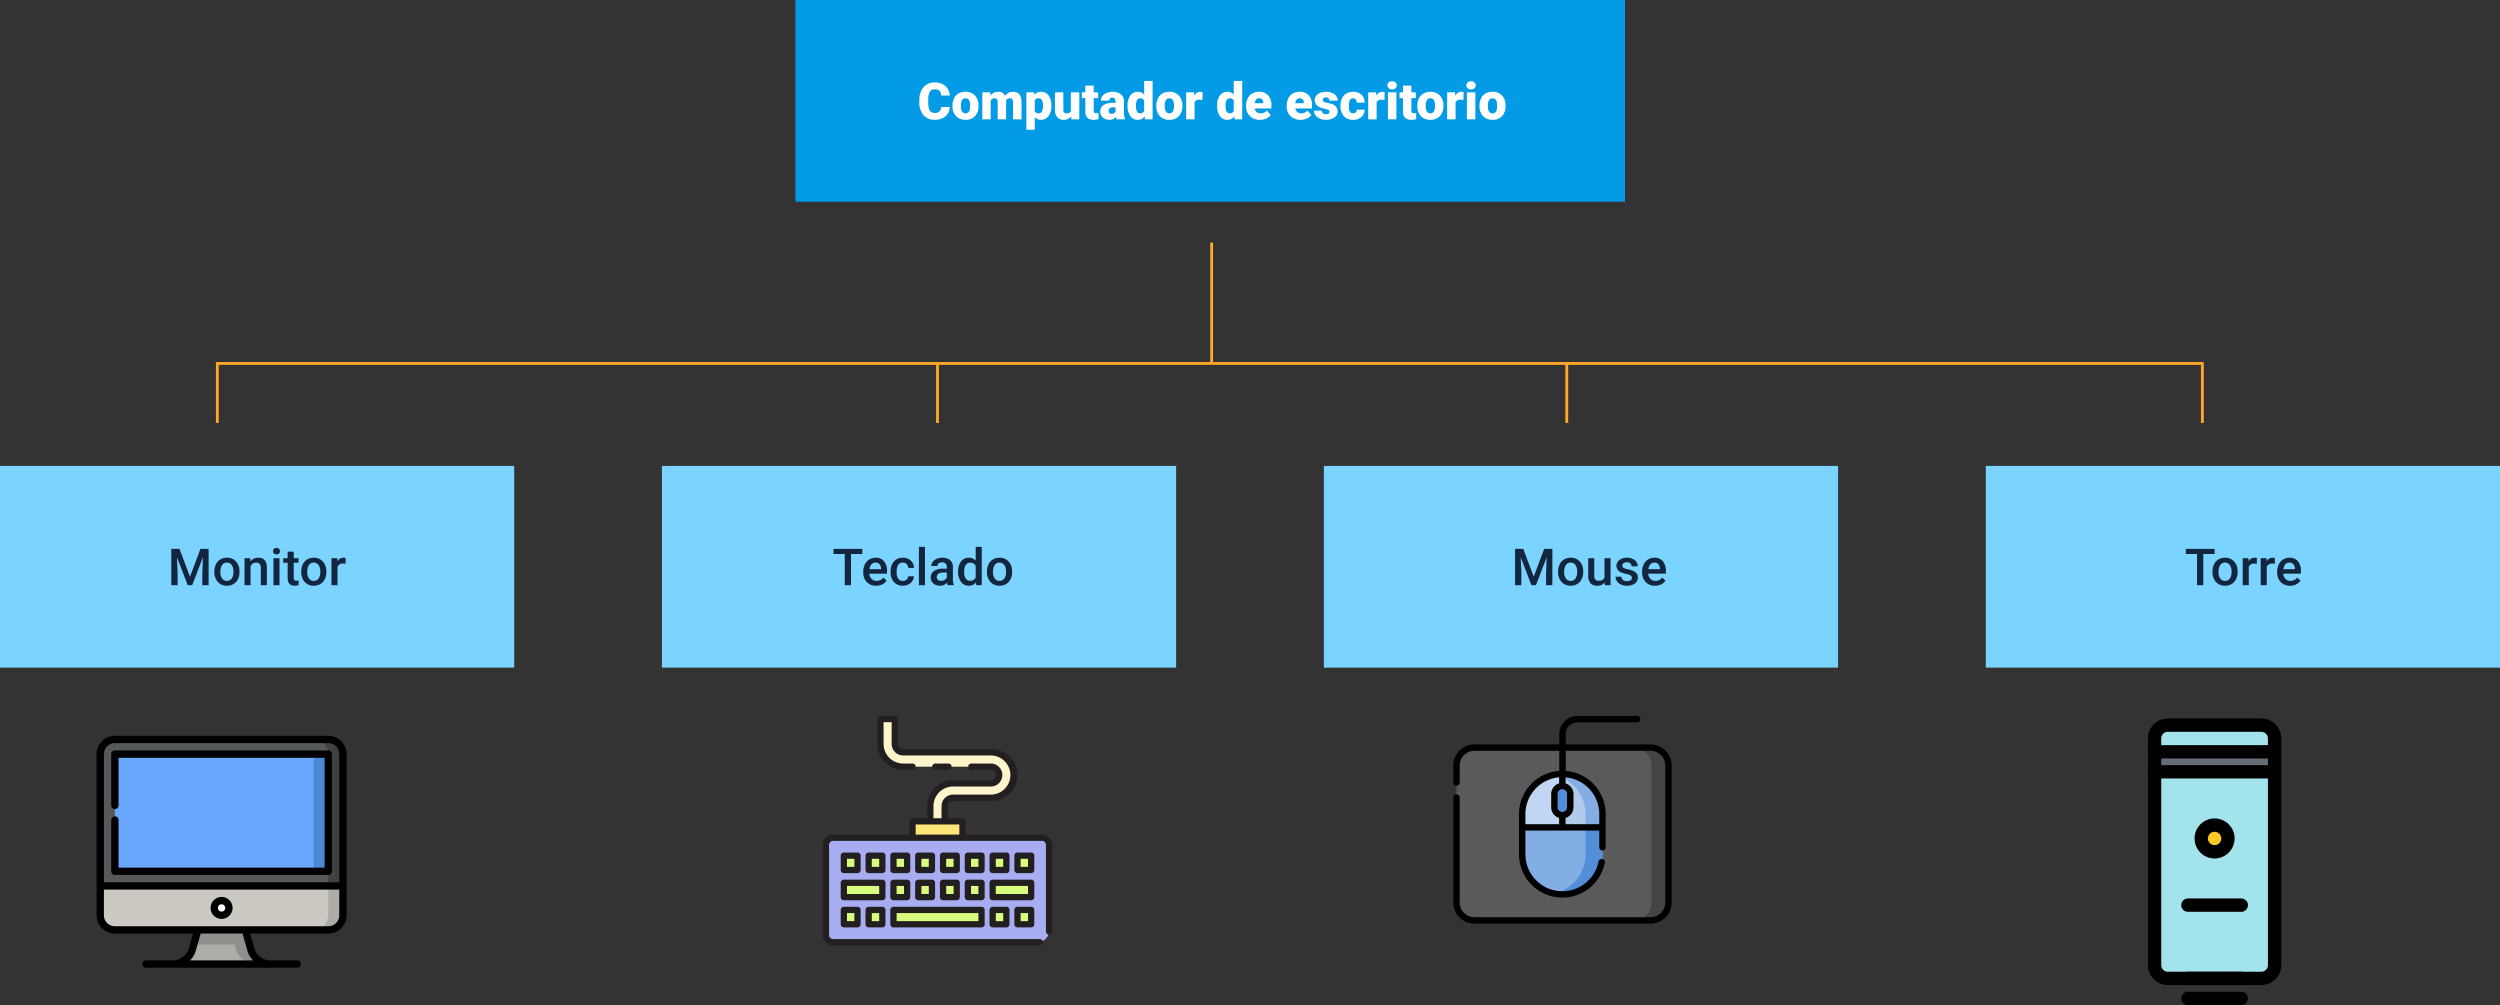 <svg xmlns="http://www.w3.org/2000/svg" width="880" height="353.787" viewBox="0 0 880 353.787">
  <rect x="0" y="0" width="880" height="353.787" fill="#333333" stroke="none"/>
  <g id="Grupo_57423" data-name="Grupo 57423" transform="translate(-374 -6453.26)">
    <path id="Trazado_102797" data-name="Trazado 102797" d="M0,0H292V71H0Z" transform="translate(654 6453.26)" fill="#039be5"/>
    <path id="Trazado_102798" data-name="Trazado 102798" d="M11.32-4.333a4.673,4.673,0,0,1-.721,2.36A4.35,4.35,0,0,1,8.75-.387a6.3,6.3,0,0,1-2.72.563A5.025,5.025,0,0,1,2.057-1.468,6.786,6.786,0,0,1,.606-6.108v-.633a7.746,7.746,0,0,1,.655-3.292,4.961,4.961,0,0,1,1.885-2.18,5.26,5.26,0,0,1,2.848-.769,5.516,5.516,0,0,1,3.744,1.226,4.844,4.844,0,0,1,1.608,3.379H8.271a2.292,2.292,0,0,0-.589-1.679,2.422,2.422,0,0,0-1.687-.51A1.843,1.843,0,0,0,4.307-9.7a5.536,5.536,0,0,0-.562,2.751v.905A6.126,6.126,0,0,0,4.258-3.12a1.882,1.882,0,0,0,1.771.879,2.369,2.369,0,0,0,1.626-.5,2.126,2.126,0,0,0,.6-1.591Zm.949-.51a5.613,5.613,0,0,1,.554-2.536,3.96,3.96,0,0,1,1.591-1.709,4.791,4.791,0,0,1,2.435-.6,4.373,4.373,0,0,1,3.366,1.323,5.076,5.076,0,0,1,1.23,3.6v.105A4.925,4.925,0,0,1,20.21-1.129,4.384,4.384,0,0,1,16.866.176a4.434,4.434,0,0,1-3.261-1.217,4.761,4.761,0,0,1-1.327-3.3Zm2.962.185a3.538,3.538,0,0,0,.413,1.934,1.376,1.376,0,0,0,1.222.615q1.582,0,1.617-2.435v-.3q0-2.558-1.635-2.558-1.485,0-1.608,2.206ZM25.55-9.51l.1,1.116a3.27,3.27,0,0,1,2.716-1.292A2.407,2.407,0,0,1,30.8-8.253a3.165,3.165,0,0,1,2.795-1.433q2.892,0,2.971,3.5V0H33.592V-6a1.813,1.813,0,0,0-.246-1.063,1.048,1.048,0,0,0-.9-.334,1.4,1.4,0,0,0-1.31.782l.009.123V0H28.178V-5.985a1.906,1.906,0,0,0-.237-1.081,1.045,1.045,0,0,0-.905-.334,1.42,1.42,0,0,0-1.3.782V0H22.772V-9.51ZM47.083-4.685a5.735,5.735,0,0,1-1,3.538A3.2,3.2,0,0,1,43.392.176a2.742,2.742,0,0,1-2.153-.958V3.656H38.276V-9.51h2.769l.088.879a2.742,2.742,0,0,1,2.241-1.055,3.224,3.224,0,0,1,2.733,1.3,5.805,5.805,0,0,1,.976,3.564Zm-2.962-.185q0-2.531-1.477-2.531a1.394,1.394,0,0,0-1.406.756V-2.9a1.439,1.439,0,0,0,1.424.791q1.415,0,1.459-2.443Zm9.932,3.841a3.054,3.054,0,0,1-2.54,1.2,3,3,0,0,1-2.369-.91,3.826,3.826,0,0,1-.8-2.615V-9.51H51.3v6.179a1.065,1.065,0,0,0,1.187,1.222,1.548,1.548,0,0,0,1.45-.729V-9.51h2.979V0H54.141Zm7.937-10.846V-9.51h1.564v2.057H61.989V-3.1a1.111,1.111,0,0,0,.193.747,1.037,1.037,0,0,0,.765.211,4.345,4.345,0,0,0,.738-.053V-.079a5.466,5.466,0,0,1-1.67.255,3.1,3.1,0,0,1-2.259-.721,2.954,2.954,0,0,1-.729-2.188v-4.72H57.814V-9.51h1.213v-2.364ZM70.075,0a3.344,3.344,0,0,1-.281-.853A2.754,2.754,0,0,1,67.509.176a3.374,3.374,0,0,1-2.285-.813,2.588,2.588,0,0,1-.94-2.043,2.66,2.66,0,0,1,1.143-2.338,5.821,5.821,0,0,1,3.322-.791h.914v-.5q0-1.31-1.134-1.31a.925.925,0,0,0-1.055,1.037H64.512a2.659,2.659,0,0,1,1.173-2.241,4.927,4.927,0,0,1,2.993-.861,4.323,4.323,0,0,1,2.874.888,3.086,3.086,0,0,1,1.081,2.435v4.21a4.311,4.311,0,0,0,.4,2V0ZM68.221-1.934a1.652,1.652,0,0,0,.918-.237,1.487,1.487,0,0,0,.523-.536V-4.228H68.8q-1.547,0-1.547,1.389a.848.848,0,0,0,.272.655A.986.986,0,0,0,68.221-1.934ZM73.9-4.825a5.809,5.809,0,0,1,.976-3.56,3.211,3.211,0,0,1,2.725-1.3,2.731,2.731,0,0,1,2.145,1V-13.5h2.971V0H80.051L79.9-1.02a2.8,2.8,0,0,1-2.32,1.2,3.205,3.205,0,0,1-2.689-1.3A5.993,5.993,0,0,1,73.9-4.825Zm2.962.185q0,2.531,1.477,2.531a1.458,1.458,0,0,0,1.406-.826V-6.557A1.419,1.419,0,0,0,78.354-7.4q-1.371,0-1.485,2.215Zm7.163-.2a5.613,5.613,0,0,1,.554-2.536,3.96,3.96,0,0,1,1.591-1.709,4.791,4.791,0,0,1,2.435-.6,4.373,4.373,0,0,1,3.366,1.323,5.076,5.076,0,0,1,1.23,3.6v.105a4.925,4.925,0,0,1-1.235,3.529A4.384,4.384,0,0,1,88.62.176a4.434,4.434,0,0,1-3.261-1.217,4.761,4.761,0,0,1-1.327-3.3Zm2.962.185A3.538,3.538,0,0,0,87.4-2.725a1.376,1.376,0,0,0,1.222.615q1.582,0,1.617-2.435v-.3Q90.237-7.4,88.6-7.4q-1.485,0-1.608,2.206Zm13.271-2.171-.976-.07a1.752,1.752,0,0,0-1.793.879V0H94.526V-9.51H97.3l.1,1.222a2.294,2.294,0,0,1,2.083-1.4,2.888,2.888,0,0,1,.826.105Zm5.177,2a5.809,5.809,0,0,1,.976-3.56,3.211,3.211,0,0,1,2.725-1.3,2.731,2.731,0,0,1,2.145,1V-13.5h2.971V0h-2.663l-.149-1.02a2.8,2.8,0,0,1-2.32,1.2,3.205,3.205,0,0,1-2.689-1.3A5.993,5.993,0,0,1,105.434-4.825Zm2.962.185q0,2.531,1.477,2.531a1.458,1.458,0,0,0,1.406-.826V-6.557A1.419,1.419,0,0,0,109.89-7.4q-1.371,0-1.485,2.215ZM120.533.176a4.889,4.889,0,0,1-3.542-1.305,4.507,4.507,0,0,1-1.354-3.4v-.246a5.84,5.84,0,0,1,.541-2.575,3.955,3.955,0,0,1,1.578-1.727,4.763,4.763,0,0,1,2.461-.611,4.117,4.117,0,0,1,3.164,1.244,4.887,4.887,0,0,1,1.16,3.467v1.151h-5.889a2.135,2.135,0,0,0,.694,1.257,2.066,2.066,0,0,0,1.389.457,2.662,2.662,0,0,0,2.2-.984l1.354,1.6a3.784,3.784,0,0,1-1.569,1.217A5.3,5.3,0,0,1,120.533.176ZM120.2-7.4q-1.3,0-1.547,1.723h2.988v-.229a1.467,1.467,0,0,0-.36-1.1A1.434,1.434,0,0,0,120.2-7.4ZM134.815.176a4.889,4.889,0,0,1-3.542-1.305,4.507,4.507,0,0,1-1.354-3.4v-.246a5.84,5.84,0,0,1,.541-2.575,3.955,3.955,0,0,1,1.578-1.727,4.763,4.763,0,0,1,2.461-.611,4.117,4.117,0,0,1,3.164,1.244,4.887,4.887,0,0,1,1.16,3.467v1.151h-5.889a2.135,2.135,0,0,0,.694,1.257,2.066,2.066,0,0,0,1.389.457,2.662,2.662,0,0,0,2.2-.984l1.354,1.6A3.784,3.784,0,0,1,137-.277,5.3,5.3,0,0,1,134.815.176ZM134.481-7.4q-1.3,0-1.547,1.723h2.988v-.229a1.467,1.467,0,0,0-.36-1.1A1.434,1.434,0,0,0,134.481-7.4Zm10.512,4.729a.684.684,0,0,0-.4-.606,6.016,6.016,0,0,0-1.5-.475,6.853,6.853,0,0,1-1.828-.646,3.062,3.062,0,0,1-1.1-.971,2.319,2.319,0,0,1-.378-1.31,2.628,2.628,0,0,1,1.081-2.158,4.453,4.453,0,0,1,2.83-.848,4.934,4.934,0,0,1,3.023.853,2.666,2.666,0,0,1,1.143,2.241H144.9q0-1.143-1.2-1.143a1.194,1.194,0,0,0-.782.259.8.8,0,0,0-.316.646.737.737,0,0,0,.387.642,3.654,3.654,0,0,0,1.235.4,10.671,10.671,0,0,1,1.49.378A2.706,2.706,0,0,1,147.85-2.76a2.491,2.491,0,0,1-1.156,2.118A5.068,5.068,0,0,1,143.7.176a5.172,5.172,0,0,1-2.18-.439,3.645,3.645,0,0,1-1.494-1.2,2.707,2.707,0,0,1-.536-1.591h2.769a1.145,1.145,0,0,0,.439.962,1.808,1.808,0,0,0,1.081.3,1.422,1.422,0,0,0,.91-.246A.787.787,0,0,0,144.993-2.672Zm8.262.563a1.317,1.317,0,0,0,.967-.338,1.241,1.241,0,0,0,.334-.945h2.777a3.288,3.288,0,0,1-1.121,2.566,4.168,4.168,0,0,1-2.887,1,4.22,4.22,0,0,1-3.27-1.3,5.125,5.125,0,0,1-1.2-3.6v-.123a5.792,5.792,0,0,1,.532-2.544,3.872,3.872,0,0,1,1.534-1.7,4.573,4.573,0,0,1,2.373-.593,4.116,4.116,0,0,1,2.944,1.028,3.647,3.647,0,0,1,1.09,2.786h-2.777A1.626,1.626,0,0,0,154.2-7a1.244,1.244,0,0,0-.967-.4q-1.151,0-1.345,1.468a10.357,10.357,0,0,0-.062,1.283,4.068,4.068,0,0,0,.343,1.986A1.187,1.187,0,0,0,153.255-2.109Zm11.083-4.72-.976-.07a1.752,1.752,0,0,0-1.793.879V0h-2.962V-9.51h2.777l.1,1.222a2.294,2.294,0,0,1,2.083-1.4,2.888,2.888,0,0,1,.826.105ZM168.53,0H165.56V-9.51h2.971Zm-3.146-11.962A1.322,1.322,0,0,1,165.841-13a1.724,1.724,0,0,1,1.187-.4,1.724,1.724,0,0,1,1.187.4,1.322,1.322,0,0,1,.457,1.037,1.322,1.322,0,0,1-.457,1.037,1.724,1.724,0,0,1-1.187.4,1.724,1.724,0,0,1-1.187-.4A1.322,1.322,0,0,1,165.384-11.962Zm8.42.088V-9.51h1.564v2.057H173.8V-3.1a1.111,1.111,0,0,0,.193.747,1.037,1.037,0,0,0,.765.211A4.345,4.345,0,0,0,175.5-2.2V-.079a5.466,5.466,0,0,1-1.67.255,3.1,3.1,0,0,1-2.259-.721,2.954,2.954,0,0,1-.729-2.188v-4.72h-1.213V-9.51h1.213v-2.364ZM175.9-4.843a5.613,5.613,0,0,1,.554-2.536,3.96,3.96,0,0,1,1.591-1.709,4.791,4.791,0,0,1,2.435-.6,4.373,4.373,0,0,1,3.366,1.323,5.076,5.076,0,0,1,1.23,3.6v.105a4.925,4.925,0,0,1-1.235,3.529A4.384,4.384,0,0,1,180.492.176a4.434,4.434,0,0,1-3.261-1.217,4.761,4.761,0,0,1-1.327-3.3Zm2.962.185a3.538,3.538,0,0,0,.413,1.934,1.376,1.376,0,0,0,1.222.615q1.582,0,1.617-2.435v-.3q0-2.558-1.635-2.558-1.485,0-1.608,2.206Zm13.271-2.171-.976-.07a1.752,1.752,0,0,0-1.793.879V0H186.4V-9.51h2.777l.1,1.222a2.294,2.294,0,0,1,2.083-1.4,2.888,2.888,0,0,1,.826.105ZM196.321,0h-2.971V-9.51h2.971Zm-3.146-11.962A1.322,1.322,0,0,1,193.632-13a1.724,1.724,0,0,1,1.187-.4A1.724,1.724,0,0,1,196-13a1.322,1.322,0,0,1,.457,1.037A1.322,1.322,0,0,1,196-10.925a1.724,1.724,0,0,1-1.187.4,1.724,1.724,0,0,1-1.187-.4A1.322,1.322,0,0,1,193.175-11.962Zm4.6,7.119a5.613,5.613,0,0,1,.554-2.536,3.96,3.96,0,0,1,1.591-1.709,4.791,4.791,0,0,1,2.435-.6,4.373,4.373,0,0,1,3.366,1.323,5.076,5.076,0,0,1,1.23,3.6v.105a4.925,4.925,0,0,1-1.235,3.529A4.384,4.384,0,0,1,202.368.176a4.434,4.434,0,0,1-3.261-1.217,4.761,4.761,0,0,1-1.327-3.3Zm2.962.185a3.538,3.538,0,0,0,.413,1.934,1.376,1.376,0,0,0,1.222.615q1.582,0,1.617-2.435v-.3q0-2.558-1.635-2.558-1.485,0-1.608,2.206Z" transform="translate(697 6495.26)" fill="#fff"/>
    <path id="Trazado_102799" data-name="Trazado 102799" d="M0,0H181V71H0Z" transform="translate(374 6617.26)" fill="#7bd4ff"/>
    <path id="Trazado_102802" data-name="Trazado 102802" d="M4.184-12.8,7.875-2.988,11.558-12.8h2.874V0H12.217V-4.219l.22-5.643L8.657,0H7.066L3.3-9.853l.22,5.634V0H1.3V-12.8Zm12.27,7.954a5.607,5.607,0,0,1,.554-2.518,4.044,4.044,0,0,1,1.556-1.723,4.383,4.383,0,0,1,2.3-.6A4.154,4.154,0,0,1,23.99-8.446a4.874,4.874,0,0,1,1.3,3.287l.009.5a5.658,5.658,0,0,1-.541,2.514A4,4,0,0,1,23.208-.431a4.415,4.415,0,0,1-2.325.606,4.125,4.125,0,0,1-3.221-1.34,5.133,5.133,0,0,1-1.208-3.573Zm2.136.185a3.832,3.832,0,0,0,.606,2.3,1.971,1.971,0,0,0,1.688.831,1.95,1.95,0,0,0,1.683-.844,4.232,4.232,0,0,0,.6-2.47,3.782,3.782,0,0,0-.62-2.285,1.979,1.979,0,0,0-1.683-.844,1.96,1.96,0,0,0-1.661.831A4.152,4.152,0,0,0,18.589-4.658ZM29.083-9.51l.062,1.1a3.419,3.419,0,0,1,2.769-1.274q2.971,0,3.023,3.4V0H32.8V-6.161A1.958,1.958,0,0,0,32.41-7.5a1.645,1.645,0,0,0-1.279-.435,2.058,2.058,0,0,0-1.925,1.169V0H27.07V-9.51ZM39.384,0H37.248V-9.51h2.136ZM37.116-11.979a1.133,1.133,0,0,1,.312-.817,1.179,1.179,0,0,1,.892-.325,1.193,1.193,0,0,1,.9.325,1.125,1.125,0,0,1,.316.817,1.1,1.1,0,0,1-.316.8,1.2,1.2,0,0,1-.9.321,1.188,1.188,0,0,1-.892-.321A1.107,1.107,0,0,1,37.116-11.979Zm7.269.158V-9.51h1.679v1.582H44.385v5.309a1.169,1.169,0,0,0,.215.787,1,1,0,0,0,.769.242,3.29,3.29,0,0,0,.747-.088V-.026a5.26,5.26,0,0,1-1.406.2q-2.461,0-2.461-2.716V-7.928H40.685V-9.51h1.564v-2.312ZM47.03-4.843a5.607,5.607,0,0,1,.554-2.518A4.044,4.044,0,0,1,49.14-9.083a4.383,4.383,0,0,1,2.3-.6,4.154,4.154,0,0,1,3.125,1.239,4.874,4.874,0,0,1,1.3,3.287l.009.5a5.658,5.658,0,0,1-.541,2.514A4,4,0,0,1,53.785-.431,4.415,4.415,0,0,1,51.46.176a4.125,4.125,0,0,1-3.221-1.34A5.133,5.133,0,0,1,47.03-4.737Zm2.136.185a3.832,3.832,0,0,0,.606,2.3,1.971,1.971,0,0,0,1.688.831,1.95,1.95,0,0,0,1.683-.844,4.232,4.232,0,0,0,.6-2.47,3.782,3.782,0,0,0-.62-2.285,1.979,1.979,0,0,0-1.683-.844,1.96,1.96,0,0,0-1.661.831A4.152,4.152,0,0,0,49.166-4.658Zm13.491-2.9a5.285,5.285,0,0,0-.87-.07A1.959,1.959,0,0,0,59.81-6.5V0H57.674V-9.51h2.039l.053,1.063A2.406,2.406,0,0,1,61.91-9.686a2,2,0,0,1,.756.123Z" transform="translate(433 6659.26)" fill="#12263f"/>
    <path id="Trazado_102800" data-name="Trazado 102800" d="M0,0H181V71H0Z" transform="translate(607 6617.26)" fill="#7bd4ff"/>
    <path id="Trazado_102803" data-name="Trazado 102803" d="M10.547-11H6.557V0H4.351V-11H.4V-12.8H10.547ZM15.425.176A4.419,4.419,0,0,1,12.133-1.1a4.639,4.639,0,0,1-1.261-3.406v-.264a5.706,5.706,0,0,1,.549-2.544,4.181,4.181,0,0,1,1.542-1.745,4.078,4.078,0,0,1,2.215-.624,3.733,3.733,0,0,1,3,1.239,5.24,5.24,0,0,1,1.059,3.507v.861H13.025a2.856,2.856,0,0,0,.787,1.863,2.362,2.362,0,0,0,1.736.686,2.892,2.892,0,0,0,2.391-1.187l1.151,1.1A3.845,3.845,0,0,1,17.565-.294,4.774,4.774,0,0,1,15.425.176ZM15.17-7.972a1.8,1.8,0,0,0-1.419.615,3.189,3.189,0,0,0-.69,1.714H17.13V-5.8a2.6,2.6,0,0,0-.571-1.622A1.785,1.785,0,0,0,15.17-7.972ZM24.8-1.529A1.931,1.931,0,0,0,26.13-2a1.591,1.591,0,0,0,.563-1.151h2.013a3.137,3.137,0,0,1-.554,1.657A3.632,3.632,0,0,1,26.745-.272a4.191,4.191,0,0,1-1.916.448,4.055,4.055,0,0,1-3.164-1.292A5.124,5.124,0,0,1,20.5-4.685V-4.9a5.039,5.039,0,0,1,1.16-3.476A4.018,4.018,0,0,1,24.82-9.686a3.907,3.907,0,0,1,2.764.989,3.542,3.542,0,0,1,1.121,2.6H26.692a1.956,1.956,0,0,0-.558-1.345A1.8,1.8,0,0,0,24.8-7.972a1.879,1.879,0,0,0-1.6.751,3.834,3.834,0,0,0-.571,2.281V-4.6A3.9,3.9,0,0,0,23.19-2.29,1.878,1.878,0,0,0,24.8-1.529ZM32.59,0H30.454V-13.5H32.59ZM40.6,0a3.3,3.3,0,0,1-.246-.888,3.325,3.325,0,0,1-2.5,1.063,3.355,3.355,0,0,1-2.338-.817,2.615,2.615,0,0,1-.905-2.021A2.7,2.7,0,0,1,35.741-5a5.473,5.473,0,0,1,3.23-.813h1.31v-.624a1.666,1.666,0,0,0-.413-1.182A1.638,1.638,0,0,0,38.61-8.06a1.881,1.881,0,0,0-1.2.365,1.129,1.129,0,0,0-.466.927H34.813a2.37,2.37,0,0,1,.519-1.463A3.455,3.455,0,0,1,36.743-9.3a4.955,4.955,0,0,1,1.991-.387,3.99,3.99,0,0,1,2.663.839,2.993,2.993,0,0,1,1.02,2.36V-2.2a4.861,4.861,0,0,0,.36,2.048V0ZM38.25-1.538a2.429,2.429,0,0,0,1.191-.308,2.055,2.055,0,0,0,.839-.826V-4.465H39.129a3.148,3.148,0,0,0-1.784.413,1.338,1.338,0,0,0-.6,1.169,1.248,1.248,0,0,0,.409.98A1.583,1.583,0,0,0,38.25-1.538Zm6-3.287a5.654,5.654,0,0,1,1.02-3.529,3.267,3.267,0,0,1,2.733-1.332,3.1,3.1,0,0,1,2.443,1.055V-13.5h2.136V0H50.651l-.105-.984A3.148,3.148,0,0,1,47.988.176a3.248,3.248,0,0,1-2.7-1.345A5.861,5.861,0,0,1,44.253-4.825Zm2.136.185a3.958,3.958,0,0,0,.558,2.263,1.811,1.811,0,0,0,1.586.813,2.017,2.017,0,0,0,1.916-1.169V-6.794a1.986,1.986,0,0,0-1.9-1.143,1.824,1.824,0,0,0-1.6.822A4.408,4.408,0,0,0,46.389-4.641Zm8.024-.2a5.607,5.607,0,0,1,.554-2.518,4.044,4.044,0,0,1,1.556-1.723,4.383,4.383,0,0,1,2.3-.6A4.154,4.154,0,0,1,61.95-8.446a4.874,4.874,0,0,1,1.3,3.287l.009.5a5.658,5.658,0,0,1-.541,2.514A4,4,0,0,1,61.167-.431a4.415,4.415,0,0,1-2.325.606,4.125,4.125,0,0,1-3.221-1.34,5.133,5.133,0,0,1-1.208-3.573Zm2.136.185a3.832,3.832,0,0,0,.606,2.3,1.971,1.971,0,0,0,1.688.831,1.95,1.95,0,0,0,1.683-.844,4.232,4.232,0,0,0,.6-2.47,3.782,3.782,0,0,0-.62-2.285,1.979,1.979,0,0,0-1.683-.844,1.96,1.96,0,0,0-1.661.831A4.152,4.152,0,0,0,56.549-4.658Z" transform="translate(667 6659.26)" fill="#12263f"/>
    <path id="Trazado_102801" data-name="Trazado 102801" d="M0,0H181V71H0Z" transform="translate(840 6617.26)" fill="#7bd4ff"/>
    <path id="Trazado_102804" data-name="Trazado 102804" d="M4.184-12.8,7.875-2.988,11.558-12.8h2.874V0H12.217V-4.219l.22-5.643L8.657,0H7.066L3.3-9.853l.22,5.634V0H1.3V-12.8Zm12.27,7.954a5.607,5.607,0,0,1,.554-2.518,4.044,4.044,0,0,1,1.556-1.723,4.383,4.383,0,0,1,2.3-.6A4.154,4.154,0,0,1,23.99-8.446a4.874,4.874,0,0,1,1.3,3.287l.009.5a5.658,5.658,0,0,1-.541,2.514A4,4,0,0,1,23.208-.431a4.415,4.415,0,0,1-2.325.606,4.125,4.125,0,0,1-3.221-1.34,5.133,5.133,0,0,1-1.208-3.573Zm2.136.185a3.832,3.832,0,0,0,.606,2.3,1.971,1.971,0,0,0,1.688.831,1.95,1.95,0,0,0,1.683-.844,4.232,4.232,0,0,0,.6-2.47,3.782,3.782,0,0,0-.62-2.285,1.979,1.979,0,0,0-1.683-.844,1.96,1.96,0,0,0-1.661.831A4.152,4.152,0,0,0,18.589-4.658ZM32.862-.932A3.312,3.312,0,0,1,30.19.176a2.952,2.952,0,0,1-2.342-.905,3.851,3.851,0,0,1-.8-2.619V-9.51h2.136v6.135q0,1.811,1.5,1.811a2.111,2.111,0,0,0,2.1-1.116V-9.51h2.136V0H32.915Zm9.571-1.652a.968.968,0,0,0-.47-.87,5,5,0,0,0-1.56-.527,8.02,8.02,0,0,1-1.819-.58,2.428,2.428,0,0,1-1.6-2.241,2.531,2.531,0,0,1,1.037-2.057,4.1,4.1,0,0,1,2.637-.826,4.266,4.266,0,0,1,2.755.844,2.677,2.677,0,0,1,1.05,2.188H42.328a1.316,1.316,0,0,0-.457-1.024,1.752,1.752,0,0,0-1.213-.409,1.893,1.893,0,0,0-1.147.325,1.025,1.025,0,0,0-.444.87.866.866,0,0,0,.413.765,5.68,5.68,0,0,0,1.67.549,7.9,7.9,0,0,1,1.973.659A2.794,2.794,0,0,1,44.187-4a2.342,2.342,0,0,1,.347,1.3A2.478,2.478,0,0,1,43.471-.62a4.535,4.535,0,0,1-2.786.8A4.917,4.917,0,0,1,38.6-.246a3.428,3.428,0,0,1-1.424-1.16A2.746,2.746,0,0,1,36.668-3h2.074a1.5,1.5,0,0,0,.571,1.165,2.22,2.22,0,0,0,1.4.409,2.16,2.16,0,0,0,1.283-.321A.993.993,0,0,0,42.434-2.584ZM50.581.176A4.419,4.419,0,0,1,47.29-1.1a4.639,4.639,0,0,1-1.261-3.406v-.264a5.706,5.706,0,0,1,.549-2.544A4.181,4.181,0,0,1,48.12-9.062a4.078,4.078,0,0,1,2.215-.624,3.733,3.733,0,0,1,3,1.239A5.24,5.24,0,0,1,54.4-4.939v.861H48.182a2.856,2.856,0,0,0,.787,1.863,2.362,2.362,0,0,0,1.736.686,2.892,2.892,0,0,0,2.391-1.187l1.151,1.1A3.845,3.845,0,0,1,52.721-.294,4.774,4.774,0,0,1,50.581.176Zm-.255-8.147a1.8,1.8,0,0,0-1.419.615,3.189,3.189,0,0,0-.69,1.714h4.069V-5.8a2.6,2.6,0,0,0-.571-1.622A1.785,1.785,0,0,0,50.326-7.972Z" transform="translate(906 6659.26)" fill="#12263f"/>
    <path id="Trazado_102805" data-name="Trazado 102805" d="M0,0H181V71H0Z" transform="translate(1073 6617.26)" fill="#7bd4ff"/>
    <path id="Trazado_102806" data-name="Trazado 102806" d="M10.547-11H6.557V0H4.351V-11H.4V-12.8H10.547ZM9.791-4.843a5.607,5.607,0,0,1,.554-2.518A4.044,4.044,0,0,1,11.9-9.083a4.383,4.383,0,0,1,2.3-.6,4.154,4.154,0,0,1,3.125,1.239,4.874,4.874,0,0,1,1.3,3.287l.009.5a5.658,5.658,0,0,1-.541,2.514A4,4,0,0,1,16.545-.431a4.415,4.415,0,0,1-2.325.606A4.125,4.125,0,0,1,11-1.165,5.133,5.133,0,0,1,9.791-4.737Zm2.136.185a3.832,3.832,0,0,0,.606,2.3,1.971,1.971,0,0,0,1.688.831A1.95,1.95,0,0,0,15.9-2.373a4.232,4.232,0,0,0,.6-2.47,3.782,3.782,0,0,0-.62-2.285A1.979,1.979,0,0,0,14.2-7.972a1.96,1.96,0,0,0-1.661.831A4.152,4.152,0,0,0,11.927-4.658Zm13.491-2.9a5.285,5.285,0,0,0-.87-.07A1.959,1.959,0,0,0,22.57-6.5V0H20.435V-9.51h2.039l.053,1.063a2.406,2.406,0,0,1,2.145-1.239,2,2,0,0,1,.756.123Zm6.328,0a5.285,5.285,0,0,0-.87-.07A1.959,1.959,0,0,0,28.9-6.5V0H26.763V-9.51H28.8l.053,1.063A2.406,2.406,0,0,1,31-9.686a2,2,0,0,1,.756.123ZM37.116.176A4.419,4.419,0,0,1,33.825-1.1a4.639,4.639,0,0,1-1.261-3.406v-.264a5.706,5.706,0,0,1,.549-2.544,4.181,4.181,0,0,1,1.542-1.745,4.078,4.078,0,0,1,2.215-.624,3.733,3.733,0,0,1,3,1.239,5.24,5.24,0,0,1,1.059,3.507v.861H34.717A2.856,2.856,0,0,0,35.5-2.215a2.362,2.362,0,0,0,1.736.686A2.892,2.892,0,0,0,39.63-2.716l1.151,1.1A3.845,3.845,0,0,1,39.256-.294,4.774,4.774,0,0,1,37.116.176Zm-.255-8.147a1.8,1.8,0,0,0-1.419.615,3.189,3.189,0,0,0-.69,1.714h4.069V-5.8a2.6,2.6,0,0,0-.571-1.622A1.785,1.785,0,0,0,36.861-7.972Z" transform="translate(1143 6659.26)" fill="#12263f"/>
    <path id="Trazado_102703" data-name="Trazado 102703" d="M-8597-5106.625v42.539" transform="translate(9397.5 11645.26)" fill="none" stroke="#ffa726" stroke-width="1"/>
    <path id="Trazado_102704" data-name="Trazado 102704" d="M-8932.5-5046.113v-20.953h698.738v20.953" transform="translate(9383 11648.26)" fill="none" stroke="#ffa726" stroke-width="1"/>
    <path id="Trazado_102705" data-name="Trazado 102705" d="M-8597-5106.625v20.953" transform="translate(9301 11687.818)" fill="none" stroke="#ffa726" stroke-width="1"/>
    <path id="Trazado_102706" data-name="Trazado 102706" d="M-8597-5106.625v20.953" transform="translate(9522.5 11687.818)" fill="none" stroke="#ffa726" stroke-width="1"/>
    <g id="escritorio" transform="translate(407.994 6693.76)">
      <path id="Trazado_102707" data-name="Trazado 102707" d="M179.084,416l-14.463,5.157-.548,1.917a7.255,7.255,0,0,1-6.573,4.959h28.705Z" transform="translate(-130.428 -329.175)" fill="#adaca7"/>
      <path id="Trazado_102708" data-name="Trazado 102708" d="M219.1,398.23l-2.021-7.073L208.74,386l-8.336,5.157-1.473,5.157h14.463l.548,1.917a7.255,7.255,0,0,0,6.573,4.959h5.157A7.255,7.255,0,0,1,219.1,398.23Z" transform="translate(-164.737 -304.332)" fill="#8f8f8b"/>
      <path id="Trazado_102709" data-name="Trazado 102709" d="M444.5,291.783h5.157a5.172,5.172,0,0,0,5.157-5.157V276.313L444.5,266Z" transform="translate(-368.097 -204.958)" fill="#adaca7"/>
      <path id="Trazado_102710" data-name="Trazado 102710" d="M7.5,236.94a5.172,5.172,0,0,0,5.157,5.157H82.614a5.172,5.172,0,0,0,5.157-5.157V206L7.5,226.626Z" transform="translate(-6.211 -155.271)" fill="#cbc9c2"/>
      <path id="Trazado_102711" data-name="Trazado 102711" d="M449.657,26H444.5l5.157,51.566h5.157V31.157A5.172,5.172,0,0,0,449.657,26Z" transform="translate(-368.097 -6.211)" fill="#404242"/>
      <path id="Trazado_102712" data-name="Trazado 102712" d="M87.771,31.157A5.172,5.172,0,0,0,82.614,26H12.657A5.172,5.172,0,0,0,7.5,31.157V77.566H87.771V72.409L50.214,51.781Z" transform="translate(-6.211 -6.211)" fill="#565959"/>
      <path id="Trazado_102713" data-name="Trazado 102713" d="M293.557,55.978l-5.156,0L256,76.6l32.4,20.629,5.156,0S293.557,55.978,293.557,55.978Z" transform="translate(-211.997 -31.033)" fill="#4b88d5"/>
      <path id="Trazado_102714" data-name="Trazado 102714" d="M107.458,55.977l-69.943,0S37.507,97.229,37.5,97.23l69.956,0S107.451,55.977,107.458,55.977Z" transform="translate(-31.054 -31.032)" fill="#69a7ff"/>
      <circle id="Elipse_1454" data-name="Elipse 1454" cx="2.578" cy="2.578" r="2.578" transform="translate(41.425 76.512)" fill="#fff"/>
      <path id="Trazado_102715" data-name="Trazado 102715" d="M81.56,18.5H6.446A6.453,6.453,0,0,0,0,24.946V81.668a6.453,6.453,0,0,0,6.446,6.446H33.957l-1.552,5.431a5.959,5.959,0,0,1-5.334,4.023H17.361a1.289,1.289,0,0,0,0,2.578H70.645a1.289,1.289,0,0,0,0-2.578H60.934A5.959,5.959,0,0,1,55.6,93.545l-1.552-5.431H81.56a6.453,6.453,0,0,0,6.446-6.446V24.946A6.453,6.453,0,0,0,81.56,18.5ZM6.446,21.078H81.56a3.872,3.872,0,0,1,3.867,3.867v45.12H2.578V24.946A3.872,3.872,0,0,1,6.446,21.078ZM53.121,94.253A7.865,7.865,0,0,0,55.1,97.568H32.906a7.866,7.866,0,0,0,1.979-3.315l1.754-6.139H51.367ZM81.56,85.536H6.446a3.872,3.872,0,0,1-3.867-3.867V72.644H85.427v9.024A3.872,3.872,0,0,1,81.56,85.536Z"/>
      <path id="Trazado_102716" data-name="Trazado 102716" d="M31.289,92.331H106.4a1.289,1.289,0,0,0,1.289-1.289V49.789A1.289,1.289,0,0,0,106.4,48.5H31.289A1.289,1.289,0,0,0,30,49.789V67.837a1.289,1.289,0,0,0,2.578,0V51.078h72.536V89.753H32.578V72.994a1.289,1.289,0,0,0-2.578,0V91.042A1.289,1.289,0,0,0,31.289,92.331Z" transform="translate(-24.843 -24.843)"/>
      <path id="Trazado_102717" data-name="Trazado 102717" d="M237.367,348.5a3.867,3.867,0,1,0,3.867,3.867A3.872,3.872,0,0,0,237.367,348.5Zm0,5.157a1.289,1.289,0,1,1,1.289-1.289A1.291,1.291,0,0,1,237.367,353.657Z" transform="translate(-193.365 -273.278)"/>
    </g>
    <g id="Layer_2" data-name="Layer 2" transform="translate(663.621 6705.26)">
      <rect id="Rectángulo_6771" data-name="Rectángulo 6771" width="78.548" height="36.779" rx="4" transform="translate(1.106 42.876)" fill="#a7adf0"/>
      <path id="Trazado_102718" data-name="Trazado 102718" d="M11.753,77.956H16.57V83H11.753Z" transform="translate(-4.338 -28.77)" fill="#d7fc7e"/>
      <path id="Trazado_102719" data-name="Trazado 102719" d="M25.59,77.956h4.817V83H25.59Z" transform="translate(-9.444 -28.77)" fill="#d7fc7e"/>
      <path id="Trazado_102720" data-name="Trazado 102720" d="M39.427,77.956h4.817V83H39.427Z" transform="translate(-14.551 -28.77)" fill="#d7fc7e"/>
      <path id="Trazado_102721" data-name="Trazado 102721" d="M53.264,77.956h4.817V83H53.264Z" transform="translate(-19.658 -28.77)" fill="#d7fc7e"/>
      <path id="Trazado_102722" data-name="Trazado 102722" d="M67.1,77.956h4.817V83H67.1Z" transform="translate(-24.764 -28.77)" fill="#d7fc7e"/>
      <path id="Trazado_102723" data-name="Trazado 102723" d="M80.938,77.956h4.817V83H80.938Z" transform="translate(-29.871 -28.77)" fill="#d7fc7e"/>
      <path id="Trazado_102724" data-name="Trazado 102724" d="M94.776,77.956h4.817V83H94.776Z" transform="translate(-34.978 -28.77)" fill="#d7fc7e"/>
      <path id="Trazado_102725" data-name="Trazado 102725" d="M108.613,77.956h4.817V83h-4.817Z" transform="translate(-40.085 -28.77)" fill="#d7fc7e"/>
      <path id="Trazado_102726" data-name="Trazado 102726" d="M11.753,93.1H25.3v5.048H11.753Z" transform="translate(-4.338 -34.361)" fill="#d7fc7e"/>
      <path id="Trazado_102727" data-name="Trazado 102727" d="M39.427,93.1h4.817v5.048H39.427Z" transform="translate(-14.551 -34.361)" fill="#d7fc7e"/>
      <path id="Trazado_102728" data-name="Trazado 102728" d="M53.264,93.1h4.817v5.048H53.264Z" transform="translate(-19.658 -34.361)" fill="#d7fc7e"/>
      <path id="Trazado_102729" data-name="Trazado 102729" d="M67.1,93.1h4.817v5.048H67.1Z" transform="translate(-24.764 -34.361)" fill="#d7fc7e"/>
      <path id="Trazado_102730" data-name="Trazado 102730" d="M80.938,93.1h4.817v5.048H80.938Z" transform="translate(-29.871 -34.361)" fill="#d7fc7e"/>
      <path id="Trazado_102731" data-name="Trazado 102731" d="M94.776,93.1h13.547v5.048H94.776Z" transform="translate(-34.978 -34.361)" fill="#d7fc7e"/>
      <path id="Trazado_102732" data-name="Trazado 102732" d="M11.753,108.249H16.57V113.3H11.753Z" transform="translate(-4.338 -39.95)" fill="#d7fc7e"/>
      <path id="Trazado_102733" data-name="Trazado 102733" d="M25.59,108.249h4.817V113.3H25.59Z" transform="translate(-9.444 -39.95)" fill="#d7fc7e"/>
      <path id="Trazado_102734" data-name="Trazado 102734" d="M39.427,108.249H70.435V113.3H39.427Z" transform="translate(-14.551 -39.95)" fill="#d7fc7e"/>
      <path id="Trazado_102735" data-name="Trazado 102735" d="M94.776,108.249h4.817V113.3H94.776Z" transform="translate(-34.978 -39.95)" fill="#d7fc7e"/>
      <path id="Trazado_102736" data-name="Trazado 102736" d="M108.613,108.249h4.817V113.3h-4.817Z" transform="translate(-40.085 -39.95)" fill="#d7fc7e"/>
      <path id="Trazado_102737" data-name="Trazado 102737" d="M54.777,37.76H49.729V32.393A8,8,0,0,1,57.723,24.4h13.3a2.944,2.944,0,1,0,0-5.889H40.161A8,8,0,0,1,32.17,10.52V1.751h5.048v8.77a2.947,2.947,0,0,0,2.944,2.945H71.019a7.992,7.992,0,1,1,0,15.984h-13.3a2.948,2.948,0,0,0-2.946,2.944Z" transform="translate(-11.873 -0.646)" fill="#fff5cc"/>
      <path id="Trazado_102738" data-name="Trazado 102738" d="M50.065,58.823H67.652v5.762H50.065Z" transform="translate(-18.477 -21.709)" fill="#ffe477"/>
      <g id="Grupo_57405" data-name="Grupo 57405" transform="translate(0 0)">
        <path id="Trazado_102739" data-name="Trazado 102739" d="M77.13,41.773H50.28V37.114a1.1,1.1,0,0,0-1.1-1.1H44.01V31.747a1.843,1.843,0,0,1,1.84-1.84h13.3a9.1,9.1,0,1,0,0-18.192H28.289a1.842,1.842,0,0,1-1.84-1.84V1.1a1.1,1.1,0,0,0-1.1-1.1H20.3a1.1,1.1,0,0,0-1.1,1.1v8.77a9.106,9.106,0,0,0,9.1,9.1h3.3a1.1,1.1,0,1,0,0-2.208h-3.3A6.9,6.9,0,0,1,21.4,9.874V2.208h2.839V9.874a4.053,4.053,0,0,0,4.048,4.049H59.146a6.888,6.888,0,1,1,0,13.776H45.85A4.054,4.054,0,0,0,41.8,31.747V36.01H38.962V31.747a6.9,6.9,0,0,1,6.888-6.888h13.3a4.049,4.049,0,1,0,0-8.1H52.289a1.1,1.1,0,0,0,0,2.208h6.857a1.84,1.84,0,1,1,0,3.681H45.85a9.107,9.107,0,0,0-9.1,9.1V36.01H31.588a1.1,1.1,0,0,0-1.1,1.1v4.659H3.63A3.632,3.632,0,0,0,0,45.4V77.132A3.632,3.632,0,0,0,3.63,80.76H76.344a1.1,1.1,0,1,0,0-2.208H3.63a1.422,1.422,0,0,1-1.42-1.42V45.4a1.422,1.422,0,0,1,1.42-1.42h73.5a1.422,1.422,0,0,1,1.42,1.42V75.87a1.1,1.1,0,0,0,2.208,0V45.4A3.632,3.632,0,0,0,77.13,41.773Zm-44.438,0V38.218H48.071v3.555Z" transform="translate(0 0)" fill="#231f20"/>
        <path id="Trazado_102740" data-name="Trazado 102740" d="M11.106,83.463h4.817a1.1,1.1,0,0,0,1.1-1.1V77.311a1.1,1.1,0,0,0-1.1-1.1H11.106A1.1,1.1,0,0,0,10,77.311v5.048a1.1,1.1,0,0,0,1.106,1.1Zm1.1-5.048h2.608v2.839h-2.61Z" transform="translate(-3.691 -28.125)" fill="#231f20"/>
        <path id="Trazado_102741" data-name="Trazado 102741" d="M30.866,77.311a1.1,1.1,0,0,0-1.1-1.1H24.944a1.1,1.1,0,0,0-1.1,1.1v5.048a1.1,1.1,0,0,0,1.1,1.1h4.817a1.1,1.1,0,0,0,1.1-1.1Zm-2.208,3.943H26.048V78.415h2.609Z" transform="translate(-8.798 -28.125)" fill="#231f20"/>
        <path id="Trazado_102742" data-name="Trazado 102742" d="M38.781,83.463H43.6a1.1,1.1,0,0,0,1.1-1.1V77.311a1.1,1.1,0,0,0-1.1-1.1H38.781a1.1,1.1,0,0,0-1.1,1.1v5.048a1.1,1.1,0,0,0,1.1,1.1Zm1.1-5.048h2.609v2.839H39.885Z" transform="translate(-13.905 -28.125)" fill="#231f20"/>
        <path id="Trazado_102743" data-name="Trazado 102743" d="M52.619,83.463h4.817a1.1,1.1,0,0,0,1.1-1.1V77.311a1.1,1.1,0,0,0-1.1-1.1H52.619a1.1,1.1,0,0,0-1.1,1.1v5.048a1.1,1.1,0,0,0,1.1,1.1Zm1.1-5.048h2.608v2.839H53.723Z" transform="translate(-19.012 -28.125)" fill="#231f20"/>
        <path id="Trazado_102744" data-name="Trazado 102744" d="M66.454,83.463H71.27a1.1,1.1,0,0,0,1.1-1.1V77.311a1.1,1.1,0,0,0-1.1-1.1H66.454a1.1,1.1,0,0,0-1.1,1.1v5.048a1.1,1.1,0,0,0,1.1,1.1Zm1.1-5.048h2.608v2.839H67.56Z" transform="translate(-24.118 -28.125)" fill="#231f20"/>
        <path id="Trazado_102745" data-name="Trazado 102745" d="M86.214,77.311a1.1,1.1,0,0,0-1.1-1.1H80.292a1.1,1.1,0,0,0-1.1,1.1v5.048a1.1,1.1,0,0,0,1.1,1.1h4.817a1.1,1.1,0,0,0,1.1-1.1Zm-2.208,3.943H81.4V78.415h2.609Z" transform="translate(-29.225 -28.125)" fill="#231f20"/>
        <path id="Trazado_102746" data-name="Trazado 102746" d="M94.129,83.463h4.817a1.1,1.1,0,0,0,1.1-1.1V77.311a1.1,1.1,0,0,0-1.1-1.1H94.129a1.1,1.1,0,0,0-1.1,1.1v5.048A1.1,1.1,0,0,0,94.129,83.463Zm1.1-5.048h2.609v2.839H95.233Z" transform="translate(-34.332 -28.125)" fill="#231f20"/>
        <path id="Trazado_102747" data-name="Trazado 102747" d="M113.891,77.311a1.1,1.1,0,0,0-1.1-1.1h-4.817a1.1,1.1,0,0,0-1.1,1.1v5.048a1.1,1.1,0,0,0,1.1,1.1h4.817a1.1,1.1,0,0,0,1.1-1.1Zm-2.208,3.943h-2.609V78.415h2.609Z" transform="translate(-39.44 -28.125)" fill="#231f20"/>
        <path id="Trazado_102748" data-name="Trazado 102748" d="M25.758,92.454a1.1,1.1,0,0,0-1.1-1.1H11.106A1.1,1.1,0,0,0,10,92.454V97.5a1.1,1.1,0,0,0,1.1,1.1H24.654a1.1,1.1,0,0,0,1.1-1.1ZM23.549,96.4H12.208V93.558H23.549Z" transform="translate(-3.691 -33.714)" fill="#231f20"/>
        <path id="Trazado_102749" data-name="Trazado 102749" d="M37.677,97.5a1.1,1.1,0,0,0,1.1,1.1H43.6a1.1,1.1,0,0,0,1.1-1.1V92.454a1.1,1.1,0,0,0-1.1-1.1H38.781a1.1,1.1,0,0,0-1.1,1.1Zm2.208-3.943h2.609V96.4H39.885Z" transform="translate(-13.905 -33.714)" fill="#231f20"/>
        <path id="Trazado_102750" data-name="Trazado 102750" d="M51.515,97.5a1.1,1.1,0,0,0,1.1,1.1h4.817a1.1,1.1,0,0,0,1.1-1.1V92.454a1.1,1.1,0,0,0-1.1-1.1H52.619a1.1,1.1,0,0,0-1.1,1.1Zm2.208-3.943h2.608V96.4H53.723Z" transform="translate(-19.012 -33.714)" fill="#231f20"/>
        <path id="Trazado_102751" data-name="Trazado 102751" d="M65.351,97.5a1.1,1.1,0,0,0,1.1,1.1h4.816a1.1,1.1,0,0,0,1.1-1.1V92.454a1.1,1.1,0,0,0-1.1-1.1H66.454a1.1,1.1,0,0,0-1.1,1.1Zm2.208-3.943h2.608V96.4H67.56Z" transform="translate(-24.118 -33.714)" fill="#231f20"/>
        <path id="Trazado_102752" data-name="Trazado 102752" d="M86.214,92.454a1.1,1.1,0,0,0-1.1-1.1H80.292a1.1,1.1,0,0,0-1.1,1.1V97.5a1.1,1.1,0,0,0,1.1,1.1h4.817a1.1,1.1,0,0,0,1.1-1.1ZM84.005,96.4H81.4V93.558h2.609Z" transform="translate(-29.225 -33.714)" fill="#231f20"/>
        <path id="Trazado_102753" data-name="Trazado 102753" d="M108.783,92.454a1.1,1.1,0,0,0-1.1-1.1H94.129a1.1,1.1,0,0,0-1.1,1.1V97.5a1.1,1.1,0,0,0,1.1,1.1h13.548a1.1,1.1,0,0,0,1.106-1.1ZM106.574,96.4H95.233V93.558h11.341Z" transform="translate(-34.332 -33.714)" fill="#231f20"/>
        <path id="Trazado_102754" data-name="Trazado 102754" d="M11.106,106.5A1.1,1.1,0,0,0,10,107.6v5.048a1.1,1.1,0,0,0,1.1,1.1h4.817a1.1,1.1,0,0,0,1.1-1.1V107.6a1.1,1.1,0,0,0-1.1-1.1Zm3.712,5.048h-2.61v-2.839h2.608Z" transform="translate(-3.691 -39.305)" fill="#231f20"/>
        <path id="Trazado_102755" data-name="Trazado 102755" d="M29.761,106.5H24.944a1.1,1.1,0,0,0-1.1,1.1v5.048a1.1,1.1,0,0,0,1.1,1.1h4.817a1.1,1.1,0,0,0,1.1-1.1V107.6a1.1,1.1,0,0,0-1.1-1.1Zm-1.1,5.048H26.048v-2.839h2.609Z" transform="translate(-8.798 -39.305)" fill="#231f20"/>
        <path id="Trazado_102756" data-name="Trazado 102756" d="M37.677,112.652a1.1,1.1,0,0,0,1.1,1.1H69.789a1.1,1.1,0,0,0,1.1-1.1V107.6a1.1,1.1,0,0,0-1.1-1.1H38.781a1.1,1.1,0,0,0-1.1,1.1Zm2.208-3.943h28.8v2.839h-28.8Z" transform="translate(-13.905 -39.305)" fill="#231f20"/>
        <path id="Trazado_102757" data-name="Trazado 102757" d="M94.129,106.5a1.1,1.1,0,0,0-1.1,1.1v5.048a1.1,1.1,0,0,0,1.1,1.1h4.817a1.1,1.1,0,0,0,1.1-1.1V107.6a1.1,1.1,0,0,0-1.1-1.1Zm3.713,5.048H95.233v-2.839h2.609Z" transform="translate(-34.332 -39.305)" fill="#231f20"/>
        <path id="Trazado_102758" data-name="Trazado 102758" d="M112.783,106.5h-4.817a1.1,1.1,0,0,0-1.1,1.1v5.048a1.1,1.1,0,0,0,1.1,1.1h4.817a1.1,1.1,0,0,0,1.1-1.1V107.6a1.1,1.1,0,0,0-1.1-1.1Zm-1.1,5.048H109.07v-2.839h2.611Z" transform="translate(-39.439 -39.305)" fill="#231f20"/>
        <path id="Trazado_102759" data-name="Trazado 102759" d="M66.781,28.775a1.1,1.1,0,0,0,0-2.208H62.169a1.1,1.1,0,0,0,0,2.208Z" transform="translate(-22.537 -9.805)" fill="#231f20"/>
      </g>
    </g>
    <g id="clicker-del-mouse" transform="translate(885.563 6692.69)">
      <g id="Grupo_57406" data-name="Grupo 57406" transform="translate(1.126 23.762)">
        <path id="Trazado_102760" data-name="Trazado 102760" d="M75.815,147.919H13.806A6.306,6.306,0,0,1,7.5,141.613v-48.2a6.306,6.306,0,0,1,6.306-6.306H75.815a6.306,6.306,0,0,1,6.306,6.306v48.2A6.306,6.306,0,0,1,75.815,147.919Z" transform="translate(-7.5 -87.111)" fill="#5a5a5a"/>
        <path id="Trazado_102761" data-name="Trazado 102761" d="M175.663,191.2h0a14.125,14.125,0,0,1-14.125-14.125V162.931a14.125,14.125,0,0,1,14.125-14.125h0a14.125,14.125,0,0,1,14.125,14.125v14.148A14.125,14.125,0,0,1,175.663,191.2Z" transform="translate(-138.41 -139.543)" fill="#82aee3"/>
        <path id="Trazado_102762" data-name="Trazado 102762" d="M238.752,148.807h0a14.172,14.172,0,0,0-2.979.316,14.129,14.129,0,0,1,11.146,13.809V177.08a14.129,14.129,0,0,1-11.146,13.809,14.172,14.172,0,0,0,2.979.316h0a14.125,14.125,0,0,0,14.125-14.125V162.932A14.125,14.125,0,0,0,238.752,148.807Z" transform="translate(-201.499 -139.544)" fill="#528fd8"/>
        <path id="Trazado_102763" data-name="Trazado 102763" d="M175.663,167.617v-18.81h0a14.125,14.125,0,0,0-14.125,14.125v4.685Z" transform="translate(-138.41 -139.544)" fill="#c0d6f2"/>
        <path id="Trazado_102764" data-name="Trazado 102764" d="M255.615,148.807h0v18.81H269.74v-4.685A14.125,14.125,0,0,0,255.615,148.807Z" transform="translate(-218.362 -139.544)" fill="#b2caec"/>
        <path id="Trazado_102765" data-name="Trazado 102765" d="M239.8,187.572A2.8,2.8,0,0,1,237,184.777v-4.657a2.795,2.795,0,1,1,5.589,0v4.657A2.8,2.8,0,0,1,239.8,187.572Z" transform="translate(-202.544 -163.781)" fill="#528fd8"/>
        <path id="Trazado_102766" data-name="Trazado 102766" d="M235.772,149.1a14.009,14.009,0,0,1,2.979,1v0a14.126,14.126,0,0,1,8.167,12.809V167.6h5.958v-4.685A14.133,14.133,0,0,0,235.772,149.1Z" transform="translate(-201.498 -139.522)" fill="#82aee3"/>
        <path id="Trazado_102767" data-name="Trazado 102767" d="M428.773,87.111h-5.958a6.306,6.306,0,0,1,6.306,6.306v48.2a6.306,6.306,0,0,1-6.306,6.306h5.958a6.306,6.306,0,0,0,6.306-6.306v-48.2A6.306,6.306,0,0,0,428.773,87.111Z" transform="translate(-360.458 -87.111)" fill="#444"/>
      </g>
      <path id="Trazado_102768" data-name="Trazado 102768" d="M69.441,22.609H39.563V18.951a4.134,4.134,0,0,1,4.129-4.129h21.02a1.126,1.126,0,0,0,0-2.252H43.692a6.388,6.388,0,0,0-6.381,6.381v3.657H7.432A7.441,7.441,0,0,0,0,30.041v6.006a1.126,1.126,0,0,0,2.252,0V30.041a5.186,5.186,0,0,1,5.18-5.18H37.311V31.91A15.27,15.27,0,0,0,23.128,47.123V61.271a15.253,15.253,0,0,0,30.205,3.008,1.126,1.126,0,0,0-2.208-.442A13,13,0,0,1,25.38,61.27V52.934h26v5.888a1.126,1.126,0,1,0,2.252,0v-11.7A15.271,15.271,0,0,0,39.563,31.918V24.861H69.441a5.186,5.186,0,0,1,5.18,5.18v48.2a5.186,5.186,0,0,1-5.18,5.18H7.432a5.186,5.186,0,0,1-5.18-5.18V41.3A1.126,1.126,0,1,0,0,41.3V78.237a7.441,7.441,0,0,0,7.432,7.432H69.441a7.441,7.441,0,0,0,7.432-7.432v-48.2a7.441,7.441,0,0,0-7.432-7.432ZM40.048,44.731a1.669,1.669,0,0,1-3.337,0V40.075a1.669,1.669,0,1,1,3.337,0ZM25.38,47.123a13.017,13.017,0,0,1,11.873-12.95v2.146a3.933,3.933,0,0,0-2.795,3.756v4.657a3.931,3.931,0,0,0,2.795,3.756v2.194H25.38Zm26,0v3.559H39.505V48.487A3.932,3.932,0,0,0,42.3,44.732V40.075a3.933,3.933,0,0,0-2.794-3.756V34.173A13.016,13.016,0,0,1,51.378,47.123Z"/>
    </g>
    <path id="Trazado_102769" data-name="Trazado 102769" d="M44.99,20V88.046a4.707,4.707,0,0,0,4.694,4.694H82.569a4.723,4.723,0,0,0,4.694-4.694V20Z" transform="translate(1087.401 6704.917)" fill="#a3e3eb"/>
    <path id="Trazado_102770" data-name="Trazado 102770" d="M56.694,28A4.694,4.694,0,1,1,52,32.694,4.708,4.708,0,0,1,56.694,28Z" transform="translate(1096.846 6715.694)" fill="#ffca28"/>
    <path id="Trazado_102771" data-name="Trazado 102771" d="M87.263,17.7v4.671H44.99V17.7a4.707,4.707,0,0,1,4.694-4.694H82.569A4.723,4.723,0,0,1,87.263,17.7Z" transform="translate(1087.401 6695.499)" fill="#a3e3eb"/>
    <path id="Trazado_102772" data-name="Trazado 102772" d="M44.99,17H87.263v7.042H44.99Z" transform="translate(1087.401 6700.875)" fill="#656d78"/>
    <path id="Trazado_102790" data-name="Trazado 102790" d="M83.9,105.852H51.038A7.05,7.05,0,0,1,44,98.811V19.052a7.05,7.05,0,0,1,7.042-7.042H83.9a7.05,7.05,0,0,1,7.042,7.042V98.811A7.049,7.049,0,0,1,83.9,105.852ZM51.038,16.7a2.348,2.348,0,0,0-2.347,2.347V98.811a2.348,2.348,0,0,0,2.347,2.347H83.9a2.348,2.348,0,0,0,2.347-2.347V19.052A2.348,2.348,0,0,0,83.9,16.7Z" transform="translate(1086.063 6694.152)"/>
    <path id="Trazado_102791" data-name="Trazado 102791" d="M88.6,20.7H46.343a2.347,2.347,0,0,1,0-4.694H88.6a2.347,2.347,0,0,1,0,4.694Z" transform="translate(1086.063 6699.535)"/>
    <path id="Trazado_102792" data-name="Trazado 102792" d="M88.6,23.7H46.343a2.347,2.347,0,0,1,0-4.694H88.6a2.347,2.347,0,0,1,0,4.694Z" transform="translate(1086.063 6703.575)"/>
    <path id="Trazado_102793" data-name="Trazado 102793" d="M58.039,41.087a7.042,7.042,0,1,1,7.042-7.042A7.05,7.05,0,0,1,58.039,41.087Zm0-9.389a2.347,2.347,0,1,0,2.347,2.347A2.348,2.348,0,0,0,58.039,31.7Z" transform="translate(1095.494 6714.352)"/>
    <path id="Trazado_102794" data-name="Trazado 102794" d="M70.122,43.7H51.344a2.347,2.347,0,0,1,0-4.694H70.122a2.347,2.347,0,0,1,0,4.694Z" transform="translate(1092.8 6730.521)"/>
    <path id="Trazado_102795" data-name="Trazado 102795" d="M70.122,46.7H51.344a2.347,2.347,0,0,1,0-4.694H70.122a2.347,2.347,0,0,1,0,4.694Z" transform="translate(1092.8 6753.304)"/>
    <path id="Trazado_102796" data-name="Trazado 102796" d="M70.122,49.7H51.344a2.347,2.347,0,0,1,0-4.694H70.122a2.347,2.347,0,0,1,0,4.694Z" transform="translate(1092.8 6757.346)"/>
  </g>
</svg>
